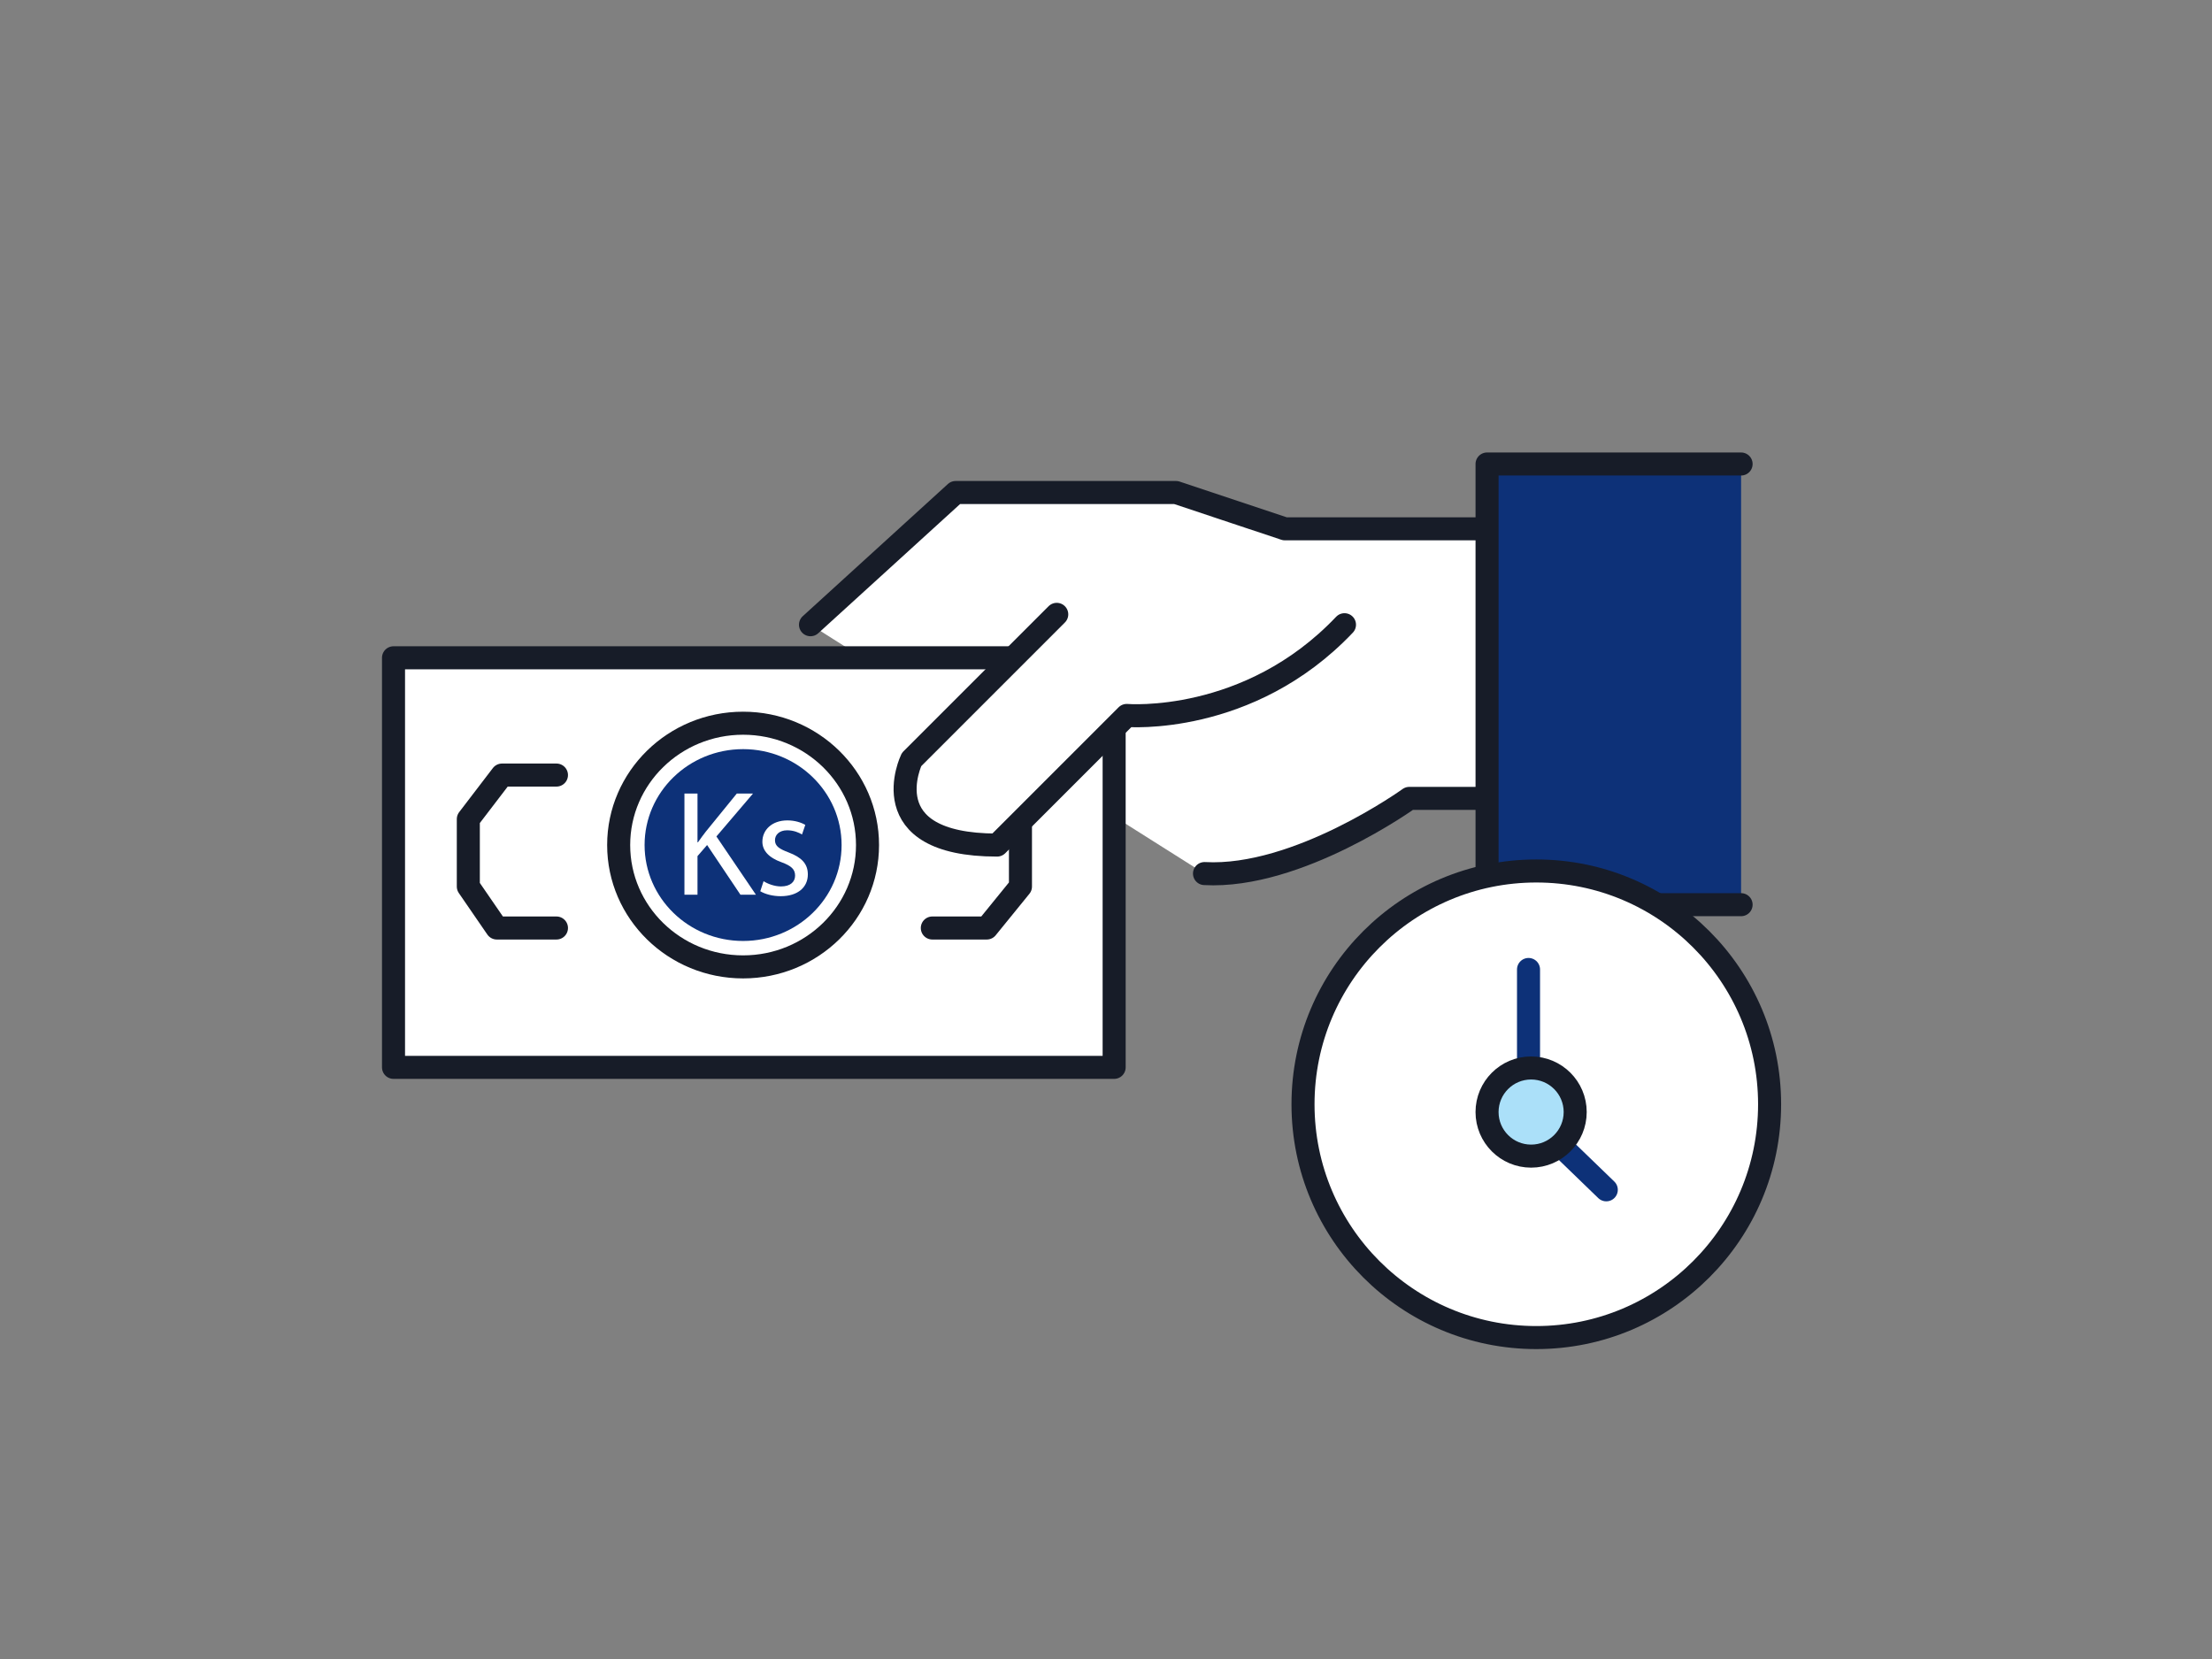 <?xml version="1.0" encoding="utf-8"?>
<!-- Generator: Adobe Illustrator 17.0.0, SVG Export Plug-In . SVG Version: 6.00 Build 0)  -->
<!DOCTYPE svg PUBLIC "-//W3C//DTD SVG 1.1//EN" "http://www.w3.org/Graphics/SVG/1.1/DTD/svg11.dtd">
<svg version="1.1" id="Layer_1" xmlns="http://www.w3.org/2000/svg" xmlns:xlink="http://www.w3.org/1999/xlink" x="0px" y="0px"
	 width="288px" height="216px" viewBox="0 0 288 216" enable-background="new 0 0 288 216" xml:space="preserve">
<rect x="0" y="0" width="288" height="216" fill="#808080" stroke="none"/>
<g>
	<g id="XMLID_187_">
		<g id="XMLID_199_">
			
				<path id="XMLID_204_" fill="#FFFFFF" stroke="#171C28" stroke-width="3" stroke-linecap="round" stroke-linejoin="round" stroke-miterlimit="10" d="
				M105.525,81.338l18.9-17.213h28.688l14.175,4.725h27v35.1h-10.8c0,0-14.512,10.462-26.663,9.788"/>
			<g id="XMLID_205_">
				
					<rect id="XMLID_207_" x="51.235" y="85.643" fill="#FFFFFF" stroke="#171C28" stroke-width="3" stroke-linecap="round" stroke-linejoin="round" stroke-miterlimit="10" width="93.825" height="53.325"/>
			</g>
			
				<polyline id="XMLID_203_" fill="#FFFFFF" stroke="#171C28" stroke-width="3" stroke-linecap="round" stroke-linejoin="round" stroke-miterlimit="10" points="
				121.387,120.825 128.475,120.825 132.863,115.425 132.863,106.65 129.15,100.912 121.387,100.912 			"/>
			
				<path id="XMLID_202_" fill="#FFFFFF" stroke="#171C28" stroke-width="3" stroke-linecap="round" stroke-linejoin="round" stroke-miterlimit="10" d="
				M137.587,79.988l-18.9,18.9c0,0-5.4,11.138,11.137,11.138L146.7,93.15c0,0,15.863,1.35,28.35-11.813"/>
			
				<polyline id="XMLID_201_" fill="#0D3178" stroke="#171C28" stroke-width="3" stroke-linecap="round" stroke-linejoin="round" stroke-miterlimit="10" points="
				226.688,117.788 193.613,117.788 193.613,60.412 226.688,60.412 			"/>
			
				<polyline id="XMLID_200_" fill="#FFFFFF" stroke="#171C28" stroke-width="3" stroke-linecap="round" stroke-linejoin="round" stroke-miterlimit="10" points="
				72.45,100.912 65.363,100.912 60.975,106.65 60.975,115.425 64.688,120.825 72.45,120.825 			"/>
		</g>
		<g id="XMLID_188_">
			
				<ellipse id="XMLID_195_" fill="#FFFFFF" stroke="#171C28" stroke-width="3" stroke-linecap="round" stroke-linejoin="round" stroke-miterlimit="10" cx="96.75" cy="110.025" rx="16.2" ry="15.863"/>
			<ellipse id="XMLID_194_" fill="#0D3178" cx="96.75" cy="110.025" rx="12.825" ry="12.488"/>
			<g>
				<path fill="#FFFFFF" d="M89.114,103.317h1.7v6.351h0.058c0.352-0.508,0.704-0.977,1.036-1.406l4.025-4.945h2.11l-4.767,5.589
					l5.139,7.581h-2.013l-4.338-6.467l-1.251,1.446v5.021h-1.7V103.317z"/>
				<path fill="#FFFFFF" d="M99.417,114.729c0.508,0.331,1.407,0.684,2.267,0.684c1.251,0,1.836-0.625,1.836-1.408
					c0-0.821-0.488-1.27-1.758-1.739c-1.7-0.605-2.501-1.543-2.501-2.676c0-1.524,1.231-2.775,3.263-2.775
					c0.957,0,1.797,0.274,2.325,0.585l-0.43,1.251c-0.371-0.234-1.055-0.547-1.934-0.547c-1.017,0-1.583,0.587-1.583,1.29
					c0,0.781,0.566,1.133,1.798,1.602c1.641,0.625,2.481,1.446,2.481,2.853c0,1.661-1.29,2.834-3.537,2.834
					c-1.035,0-1.993-0.255-2.657-0.644L99.417,114.729z"/>
			</g>
		</g>
	</g>
	<g>
		
			<circle id="XMLID_124_" fill="#FFFFFF" stroke="#171C28" stroke-width="3" stroke-linecap="round" stroke-linejoin="round" stroke-miterlimit="10" cx="200.025" cy="143.775" r="30.375"/>
		
			<polyline id="XMLID_123_" fill="#FFFFFF" stroke="#0D3178" stroke-width="3" stroke-linecap="round" stroke-linejoin="round" stroke-miterlimit="10" points="
			199.012,126.225 199.012,145.125 209.137,154.913 		"/>
		<g id="XMLID_122_">
			<circle fill="#FFFFFF" cx="199.35" cy="142.087" r="1.688"/>
			<path fill="#4C5C68" d="M199.35,140.4c-1.012,0-1.688,0.675-1.688,1.688s0.675,1.688,1.688,1.688s1.688-0.675,1.688-1.688
				C200.7,141.075,200.025,140.4,199.35,140.4L199.35,140.4z"/>
		</g>
		
			<circle id="XMLID_103_" fill="#ABE0F9" stroke="#171C28" stroke-width="3" stroke-linecap="round" stroke-linejoin="round" stroke-miterlimit="10" cx="199.35" cy="144.788" r="5.738"/>
	</g>
</g>
</svg>
